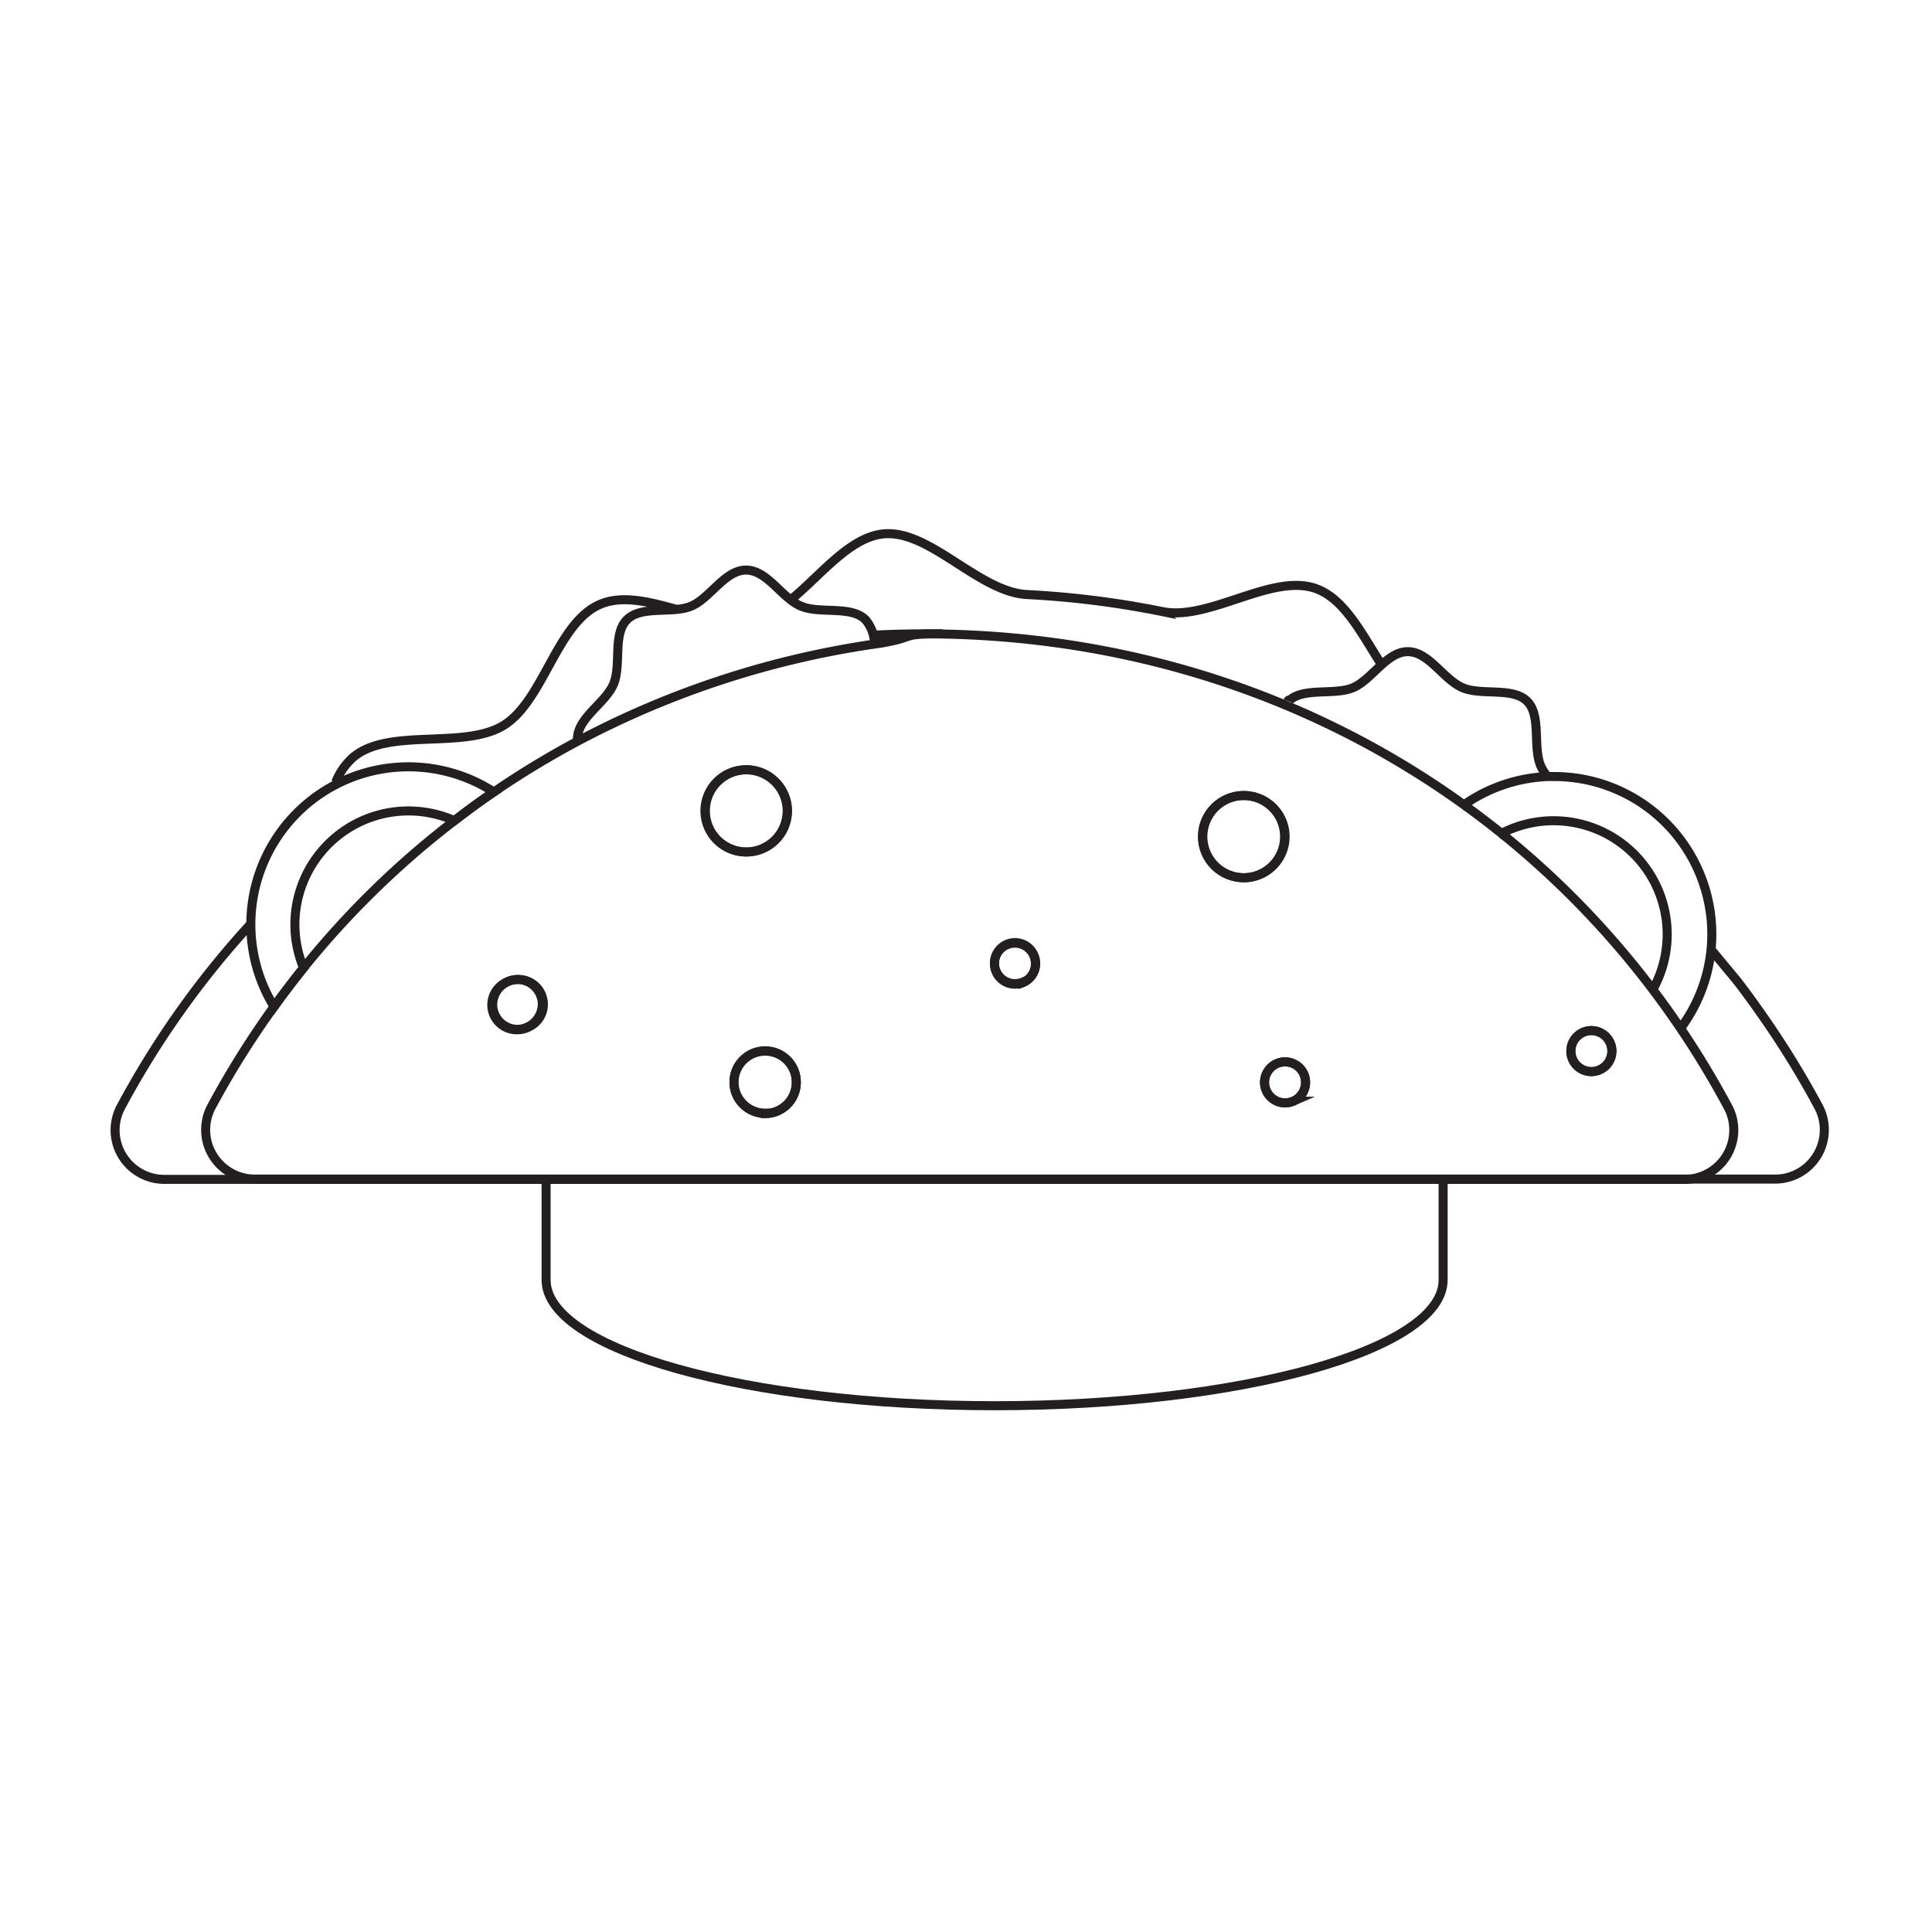 <svg viewBox="0 0 192 192" xmlns="http://www.w3.org/2000/svg" width="192" height="192">



















<g transform="rotate(0 3.14 2.18) translate(10.79 52.665) scale(0.898)"><defs>
<style>.cls-1{fill:none;stroke:#231f20;stroke-miterlimit:10;}</style>
</defs><title>56788520</title><path class="cls-1" d="M62.87,8.8c-3-.85-6-1.6-8.42-.59-4.84,2-6.28,10.67-10.72,13.41S30.92,21.8,27,25.22a7.21,7.21,0,0,0-1.86,2.7"></path><path class="cls-1" d="M140.89,14.93c-2.16-3.33-4.07-7.27-7.25-8.43-4.86-1.77-11.79,3.58-17,2.54a101.19,101.19,0,0,0-15-1.89C96.31,6.87,90.94,0,85.81.43,82,.78,78.85,5,75.5,7.72"></path><path class="cls-1" d="M48.42,71.86V83c0,7.69,22.22,13.92,49.63,13.92S147.69,90.71,147.69,83V71.86Z"></path><path class="cls-1" d="M15.7,43.64A99.14,99.14,0,0,0,1.4,63.79a5.45,5.45,0,0,0,4.74,8.08h168.3a5.45,5.45,0,0,0,4.74-8.08c-17.28-32.16-50.6-52.29-88.89-52.29q-2.79,0-5.54.14"></path><path class="cls-1" d="M92.31,11.49c-5.29,0-2.48.4-7.55,1.14A101.09,101.09,0,0,0,51.93,23.37,98.51,98.51,0,0,0,42.64,29c-1.49,1-2.94,2.08-4.37,3.18A98,98,0,0,0,21.58,48.47q-1.69,2.1-3.27,4.29a99.78,99.78,0,0,0-6.89,11,5.45,5.45,0,0,0,4.74,8.08h168.3a5.45,5.45,0,0,0,4.74-8.08,99.88,99.88,0,0,0-6-9.77c-1-1.43-2-2.84-3.08-4.21l-2.79-3.36M46.51,55a2.73,2.73,0,0,1-1.24.31A2.75,2.75,0,0,1,44,50.07a2.73,2.73,0,0,1,1.26-.32A2.75,2.75,0,0,1,46.51,55ZM165,59.76a2.27,2.27,0,1,1,1.17-3A2.27,2.27,0,0,1,165,59.76ZM70.59,26.54A4.55,4.55,0,1,1,66,31.09,4.55,4.55,0,0,1,70.59,26.54Zm2.07,38a3.45,3.45,0,1,1,3.45-3.45A3.45,3.45,0,0,1,72.66,64.59Zm28.56-14.52a2.27,2.27,0,1,1,1.17-3A2.27,2.27,0,0,1,101.22,50.07ZM121.1,33.94a4.55,4.55,0,1,1,4.55,4.55A4.55,4.55,0,0,1,121.1,33.94Zm10,29.28a2.27,2.27,0,1,1,1.17-3A2.27,2.27,0,0,1,131.11,63.22Z"></path><path class="cls-1" d="M45.27,49.75a2.81,2.81,0,0,0-2.76,2.76,2.76,2.76,0,0,0,2.76,2.76A2.83,2.83,0,0,0,48,52.51,2.76,2.76,0,0,0,45.27,49.75Z"></path><circle class="cls-1" cx="70.59" cy="31.09" r="4.55"></circle><circle class="cls-1" cx="125.6" cy="33.94" r="4.55"></circle><circle class="cls-1" transform="translate(-10.82 44.14) rotate(-23.58)" cx="100.3" cy="47.99" r="2.27"></circle><circle class="cls-1" transform="translate(-13.58 57.19) rotate(-23.58)" cx="130.2" cy="61.13" r="2.27"></circle><circle class="cls-1" transform="translate(-9.37 70.45) rotate(-23.58)" cx="164.1" cy="57.68" r="2.27"></circle><circle class="cls-1" cx="72.66" cy="61.13" r="3.45"></circle><path class="cls-1" d="M84.76,12.64a4.21,4.21,0,0,0-1-2.71c-1.59-1.59-5-.61-7.12-1.49s-3.74-4-6.09-4-4,3.14-6.09,4S59,8.33,57.38,9.92s-.61,5-1.49,7.12-4,3.74-4,6.09"></path><path class="cls-1" d="M159.26,27.32a5.23,5.23,0,0,1-.78-1.24c-.88-2.11.1-5.53-1.49-7.12s-5-.61-7.12-1.49-3.74-4-6.09-4-4,3.14-6.09,4-5.53-.1-7.12,1.49c-.29.29.15-.4,0,0"></path><path class="cls-1" d="M20.62,43.67a12.57,12.57,0,0,1,17.65-11.5C39.7,31.07,41.15,30,42.64,29A17.44,17.44,0,0,0,18.31,52.76q1.58-2.2,3.27-4.29A12.53,12.53,0,0,1,20.62,43.67Z"></path><path class="cls-1" d="m174 55.11a17.44 17.44 0 0 0 -14 -27.82h-0.69a17.35 17.35 0 0 0 -9.62 3.35"></path><path class="cls-1" d="m153.8 33.77a12.57 12.57 0 0 1 17.08 17.13"></path></g></svg>